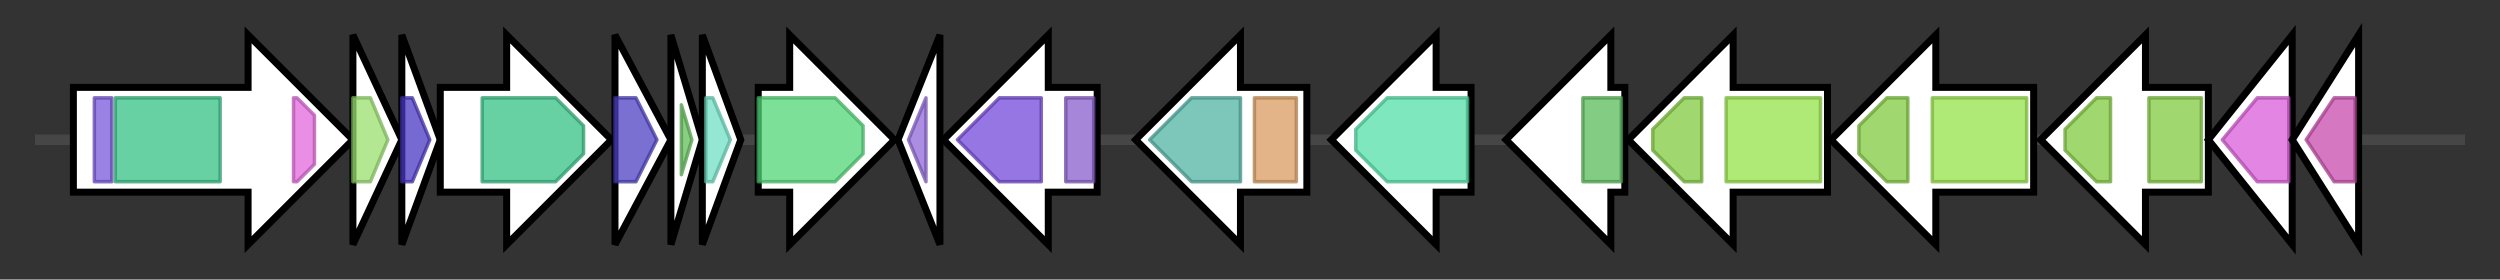<svg version="1.1" baseProfile="full" xmlns="http://www.w3.org/2000/svg" width="715.467" height="80">
	<rect width="100%" height="100%" fill="#333333" stroke="none"/>
	<g>
		<line x1="10" y1="40.0" x2="705.467" y2="40.0" style="stroke:rgb(70,70,70); stroke-width:3 "/>
		<g>
			<title>mnhA1 (CJKFNKEN_01930)
Na(+)/H(+) antiporter subunit A1</title>
			<polygon class="mnhA1 (CJKFNKEN_01930)
Na(+)/H(+) antiporter subunit A1" points="21,25 71,25 71,10 101,40 71,70 71,55 21,55" fill="rgb(255,255,255)" fill-opacity="1.0" stroke="rgb(0,0,0)" stroke-width="2"  />
			<g>
				<title>Proton_antipo_N (PF00662)
"NADH-Ubiquinone oxidoreductase (complex I), chain 5 N-terminus"</title>
				<rect class="PF00662" x="27" y="28" stroke-linejoin="round" width="5" height="24" fill="rgb(120,87,218)" stroke="rgb(96,69,174)" stroke-width="1" opacity="0.75" />
			</g>
			<g>
				<title>Proton_antipo_M (PF00361)
"Proton-conducting membrane transporter"</title>
				<rect class="PF00361" x="33" y="28" stroke-linejoin="round" width="30" height="24" fill="rgb(54,193,132)" stroke="rgb(43,154,105)" stroke-width="1" opacity="0.75" />
			</g>
			<g>
				<title>DUF4040 (PF13244)
"Domain of unknown function (DUF4040)"</title>
				<polygon class="PF13244" points="84,28 85,28 90,33 90,47 85,52 84,52" stroke-linejoin="round" width="6" height="24" fill="rgb(225,104,219)" stroke="rgb(180,83,175)" stroke-width="1" opacity="0.75" />
			</g>
		</g>
		<g>
			<title>mnhB1 (CJKFNKEN_01931)
Na(+)/H(+) antiporter subunit B1</title>
			<polygon class="mnhB1 (CJKFNKEN_01931)
Na(+)/H(+) antiporter subunit B1" points="101,10 115,40 101,70" fill="rgb(255,255,255)" fill-opacity="1.0" stroke="rgb(0,0,0)" stroke-width="2"  />
			<g>
				<title>MnhB (PF04039)
"Domain related to MnhB subunit of Na+/H+ antiporter"</title>
				<polygon class="PF04039" points="101,28 106,28 111,40 106,52 101,52" stroke-linejoin="round" width="12" height="24" fill="rgb(153,222,110)" stroke="rgb(122,177,88)" stroke-width="1" opacity="0.75" />
			</g>
		</g>
		<g>
			<title>mnhC1_1 (CJKFNKEN_01932)
Na(+)/H(+) antiporter subunit C1</title>
			<polygon class="mnhC1_1 (CJKFNKEN_01932)
Na(+)/H(+) antiporter subunit C1" points="115,10 126,40 115,70" fill="rgb(255,255,255)" fill-opacity="1.0" stroke="rgb(0,0,0)" stroke-width="2"  />
			<g>
				<title>Oxidored_q2 (PF00420)
"NADH-ubiquinone/plastoquinone oxidoreductase chain 4L"</title>
				<polygon class="PF00420" points="115,28 118,28 123,40 118,52 115,52" stroke-linejoin="round" width="10" height="24" fill="rgb(73,55,194)" stroke="rgb(58,44,155)" stroke-width="1" opacity="0.75" />
			</g>
		</g>
		<g>
			<title>mnhD1 (CJKFNKEN_01933)
Na(+)/H(+) antiporter subunit D1</title>
			<polygon class="mnhD1 (CJKFNKEN_01933)
Na(+)/H(+) antiporter subunit D1" points="126,25 145,25 145,10 175,40 145,70 145,55 126,55" fill="rgb(255,255,255)" fill-opacity="1.0" stroke="rgb(0,0,0)" stroke-width="2"  />
			<g>
				<title>Proton_antipo_M (PF00361)
"Proton-conducting membrane transporter"</title>
				<polygon class="PF00361" points="138,28 159,28 167,36 167,44 159,52 138,52" stroke-linejoin="round" width="29" height="24" fill="rgb(54,193,132)" stroke="rgb(43,154,105)" stroke-width="1" opacity="0.75" />
			</g>
		</g>
		<g>
			<title>mnhE1 (CJKFNKEN_01934)
Na(+)/H(+) antiporter subunit E1</title>
			<polygon class="mnhE1 (CJKFNKEN_01934)
Na(+)/H(+) antiporter subunit E1" points="176,10 192,40 176,70" fill="rgb(255,255,255)" fill-opacity="1.0" stroke="rgb(0,0,0)" stroke-width="2"  />
			<g>
				<title>MNHE (PF01899)
"Na+/H+ ion antiporter subunit"</title>
				<polygon class="PF01899" points="176,28 182,28 188,40 182,52 176,52" stroke-linejoin="round" width="14" height="24" fill="rgb(77,64,195)" stroke="rgb(61,51,156)" stroke-width="1" opacity="0.75" />
			</g>
		</g>
		<g>
			<title>mnhF1 (CJKFNKEN_01935)
Na(+)/H(+) antiporter subunit F1</title>
			<polygon class="mnhF1 (CJKFNKEN_01935)
Na(+)/H(+) antiporter subunit F1" points="192,10 201,40 192,70" fill="rgb(255,255,255)" fill-opacity="1.0" stroke="rgb(0,0,0)" stroke-width="2"  />
			<g>
				<title>MrpF_PhaF (PF04066)
"Multiple resistance and pH regulation protein F (MrpF / PhaF)"</title>
				<polygon class="PF04066" points="195,30 198,40 195,50" stroke-linejoin="round" width="5" height="24" fill="rgb(98,190,89)" stroke="rgb(78,152,71)" stroke-width="1" opacity="0.75" />
			</g>
		</g>
		<g>
			<title>mnhG1 (CJKFNKEN_01936)
Na(+)/H(+) antiporter subunit G1</title>
			<polygon class="mnhG1 (CJKFNKEN_01936)
Na(+)/H(+) antiporter subunit G1" points="201,10 212,40 201,70" fill="rgb(255,255,255)" fill-opacity="1.0" stroke="rgb(0,0,0)" stroke-width="2"  />
			<g>
				<title>PhaG_MnhG_YufB (PF03334)
"Na+/H+ antiporter subunit"</title>
				<polygon class="PF03334" points="202,28 204,28 209,40 204,52 202,52" stroke-linejoin="round" width="8" height="24" fill="rgb(111,223,196)" stroke="rgb(88,178,156)" stroke-width="1" opacity="0.75" />
			</g>
		</g>
		<g>
			<title>CJKFNKEN_01937_gene (CJKFNKEN_01937)
hypothetical protein</title>
			<polygon class="CJKFNKEN_01937_gene (CJKFNKEN_01937)
hypothetical protein" points="217,25 226,25 226,10 256,40 226,70 226,55 217,55" fill="rgb(255,255,255)" fill-opacity="1.0" stroke="rgb(0,0,0)" stroke-width="2"  />
			<g>
				<title>K_oxygenase (PF13434)
"L-lysine 6-monooxygenase (NADPH-requiring)"</title>
				<polygon class="PF13434" points="217,28 239,28 247,36 247,44 239,52 217,52" stroke-linejoin="round" width="30" height="24" fill="rgb(81,213,119)" stroke="rgb(64,170,95)" stroke-width="1" opacity="0.75" />
			</g>
		</g>
		<g>
			<title>CJKFNKEN_01938_gene (CJKFNKEN_01938)
Putative esterase</title>
			<polygon class="CJKFNKEN_01938_gene (CJKFNKEN_01938)
Putative esterase" points="257,40 269,10 269,70" fill="rgb(255,255,255)" fill-opacity="1.0" stroke="rgb(0,0,0)" stroke-width="2"  />
			<g>
				<title>4HBT (PF03061)
"Thioesterase superfamily"</title>
				<polygon class="PF03061" points="260,40 265,28 265,28 265,52 265,52" stroke-linejoin="round" width="7" height="24" fill="rgb(143,103,215)" stroke="rgb(114,82,172)" stroke-width="1" opacity="0.75" />
			</g>
		</g>
		<g>
			<title>CJKFNKEN_01939_gene (CJKFNKEN_01939)
hypothetical protein</title>
			<polygon class="CJKFNKEN_01939_gene (CJKFNKEN_01939)
hypothetical protein" points="314,25 300,25 300,10 270,40 300,70 300,55 314,55" fill="rgb(255,255,255)" fill-opacity="1.0" stroke="rgb(0,0,0)" stroke-width="2"  />
			<g>
				<title>Na_H_antiporter (PF03553)
"Na+/H+ antiporter family"</title>
				<polygon class="PF03553" points="274,40 286,28 298,28 298,52 286,52" stroke-linejoin="round" width="28" height="24" fill="rgb(115,72,216)" stroke="rgb(91,57,172)" stroke-width="1" opacity="0.75" />
			</g>
			<g>
				<title>Na_H_antiport_2 (PF13726)
"Na+-H+ antiporter family"</title>
				<rect class="PF13726" x="305" y="28" stroke-linejoin="round" width="8" height="24" fill="rgb(136,93,202)" stroke="rgb(108,74,161)" stroke-width="1" opacity="0.75" />
			</g>
		</g>
		<g>
			<title>pepA_2 (CJKFNKEN_01940)
Cytosol aminopeptidase</title>
			<polygon class="pepA_2 (CJKFNKEN_01940)
Cytosol aminopeptidase" points="374,25 355,25 355,10 325,40 355,70 355,55 374,55" fill="rgb(255,255,255)" fill-opacity="1.0" stroke="rgb(0,0,0)" stroke-width="2"  />
			<g>
				<title>Peptidase_M17 (PF00883)
"Cytosol aminopeptidase family, catalytic domain"</title>
				<polygon class="PF00883" points="329,40 341,28 355,28 355,52 341,52" stroke-linejoin="round" width="30" height="24" fill="rgb(81,178,163)" stroke="rgb(64,142,130)" stroke-width="1" opacity="0.75" />
			</g>
			<g>
				<title>Peptidase_M17_N (PF02789)
"Cytosol aminopeptidase family, N-terminal domain"</title>
				<rect class="PF02789" x="359" y="28" stroke-linejoin="round" width="12" height="24" fill="rgb(216,155,96)" stroke="rgb(172,124,76)" stroke-width="1" opacity="0.75" />
			</g>
		</g>
		<g>
			<title>CJKFNKEN_01941_gene (CJKFNKEN_01941)
NADH dehydrogenase-like protein</title>
			<polygon class="CJKFNKEN_01941_gene (CJKFNKEN_01941)
NADH dehydrogenase-like protein" points="421,25 411,25 411,10 381,40 411,70 411,55 421,55" fill="rgb(255,255,255)" fill-opacity="1.0" stroke="rgb(0,0,0)" stroke-width="2"  />
			<g>
				<title>Pyr_redox_2 (PF07992)
"Pyridine nucleotide-disulphide oxidoreductase"</title>
				<polygon class="PF07992" points="388,37 397,28 420,28 420,52 397,52 388,43" stroke-linejoin="round" width="32" height="24" fill="rgb(83,223,167)" stroke="rgb(66,178,133)" stroke-width="1" opacity="0.75" />
			</g>
		</g>
		<g>
			<title>CJKFNKEN_01942_gene (CJKFNKEN_01942)
hypothetical protein</title>
			<polygon class="CJKFNKEN_01942_gene (CJKFNKEN_01942)
hypothetical protein" points="465,25 461,25 461,10 431,40 461,70 461,55 465,55" fill="rgb(255,255,255)" fill-opacity="1.0" stroke="rgb(0,0,0)" stroke-width="2"  />
			<g>
				<title>Sacchrp_dh_NADP (PF03435)
"Saccharopine dehydrogenase NADP binding domain"</title>
				<rect class="PF03435" x="453" y="28" stroke-linejoin="round" width="11" height="24" fill="rgb(90,186,91)" stroke="rgb(72,148,72)" stroke-width="1" opacity="0.75" />
			</g>
		</g>
		<g>
			<title>CJKFNKEN_01943_gene (CJKFNKEN_01943)
putative ABC transporter ATP-binding protein</title>
			<polygon class="CJKFNKEN_01943_gene (CJKFNKEN_01943)
putative ABC transporter ATP-binding protein" points="523,25 496,25 496,10 466,40 496,70 496,55 523,55" fill="rgb(255,255,255)" fill-opacity="1.0" stroke="rgb(0,0,0)" stroke-width="2"  />
			<g>
				<title>ABC_tran (PF00005)
"ABC transporter"</title>
				<polygon class="PF00005" points="473,37 482,28 487,28 487,52 482,52 473,43" stroke-linejoin="round" width="14" height="24" fill="rgb(129,201,63)" stroke="rgb(103,160,50)" stroke-width="1" opacity="0.75" />
			</g>
			<g>
				<title>ABC_membrane (PF00664)
"ABC transporter transmembrane region"</title>
				<rect class="PF00664" x="494" y="28" stroke-linejoin="round" width="27" height="24" fill="rgb(149,226,73)" stroke="rgb(119,180,58)" stroke-width="1" opacity="0.75" />
			</g>
		</g>
		<g>
			<title>irtA_1 (CJKFNKEN_01944)
Iron import ATP-binding/permease protein IrtA</title>
			<polygon class="irtA_1 (CJKFNKEN_01944)
Iron import ATP-binding/permease protein IrtA" points="582,25 554,25 554,10 524,40 554,70 554,55 582,55" fill="rgb(255,255,255)" fill-opacity="1.0" stroke="rgb(0,0,0)" stroke-width="2"  />
			<g>
				<title>ABC_tran (PF00005)
"ABC transporter"</title>
				<polygon class="PF00005" points="532,36 540,28 546,28 546,52 540,52 532,44" stroke-linejoin="round" width="14" height="24" fill="rgb(129,201,63)" stroke="rgb(103,160,50)" stroke-width="1" opacity="0.75" />
			</g>
			<g>
				<title>ABC_membrane (PF00664)
"ABC transporter transmembrane region"</title>
				<rect class="PF00664" x="553" y="28" stroke-linejoin="round" width="27" height="24" fill="rgb(149,226,73)" stroke="rgb(119,180,58)" stroke-width="1" opacity="0.75" />
			</g>
		</g>
		<g>
			<title>ykoD_3 (CJKFNKEN_01945)
Putative HMP/thiamine import ATP-binding protein YkoD</title>
			<polygon class="ykoD_3 (CJKFNKEN_01945)
Putative HMP/thiamine import ATP-binding protein YkoD" points="632,25 614,25 614,10 584,40 614,70 614,55 632,55" fill="rgb(255,255,255)" fill-opacity="1.0" stroke="rgb(0,0,0)" stroke-width="2"  />
			<g>
				<title>ABC_tran (PF00005)
"ABC transporter"</title>
				<polygon class="PF00005" points="591,37 600,28 604,28 604,52 600,52 591,43" stroke-linejoin="round" width="13" height="24" fill="rgb(129,201,63)" stroke="rgb(103,160,50)" stroke-width="1" opacity="0.75" />
			</g>
			<g>
				<title>ABC_tran (PF00005)
"ABC transporter"</title>
				<rect class="PF00005" x="615" y="28" stroke-linejoin="round" width="15" height="24" fill="rgb(129,201,63)" stroke="rgb(103,160,50)" stroke-width="1" opacity="0.75" />
			</g>
		</g>
		<g>
			<title>ecfT_4 (CJKFNKEN_01946)
Energy-coupling factor transporter transmembrane protein EcfT</title>
			<polygon class="ecfT_4 (CJKFNKEN_01946)
Energy-coupling factor transporter transmembrane protein EcfT" points="632,40 656,10 656,70" fill="rgb(255,255,255)" fill-opacity="1.0" stroke="rgb(0,0,0)" stroke-width="2"  />
			<g>
				<title>CbiQ (PF02361)
"Cobalt transport protein"</title>
				<polygon class="PF02361" points="636,40 646,28 655,28 655,52 646,52" stroke-linejoin="round" width="20" height="24" fill="rgb(217,92,216)" stroke="rgb(173,73,172)" stroke-width="1" opacity="0.75" />
			</g>
		</g>
		<g>
			<title>CJKFNKEN_01947_gene (CJKFNKEN_01947)
hypothetical protein</title>
			<polygon class="CJKFNKEN_01947_gene (CJKFNKEN_01947)
hypothetical protein" points="656,40 675,10 675,70" fill="rgb(255,255,255)" fill-opacity="1.0" stroke="rgb(0,0,0)" stroke-width="2"  />
			<g>
				<title>Trep_Strep (PF09605)
"Hypothetical bacterial integral membrane protein (Trep_Strep)"</title>
				<polygon class="PF09605" points="660,40 668,28 674,28 674,52 668,52" stroke-linejoin="round" width="18" height="24" fill="rgb(200,75,172)" stroke="rgb(160,60,137)" stroke-width="1" opacity="0.75" />
			</g>
		</g>
	</g>
</svg>
